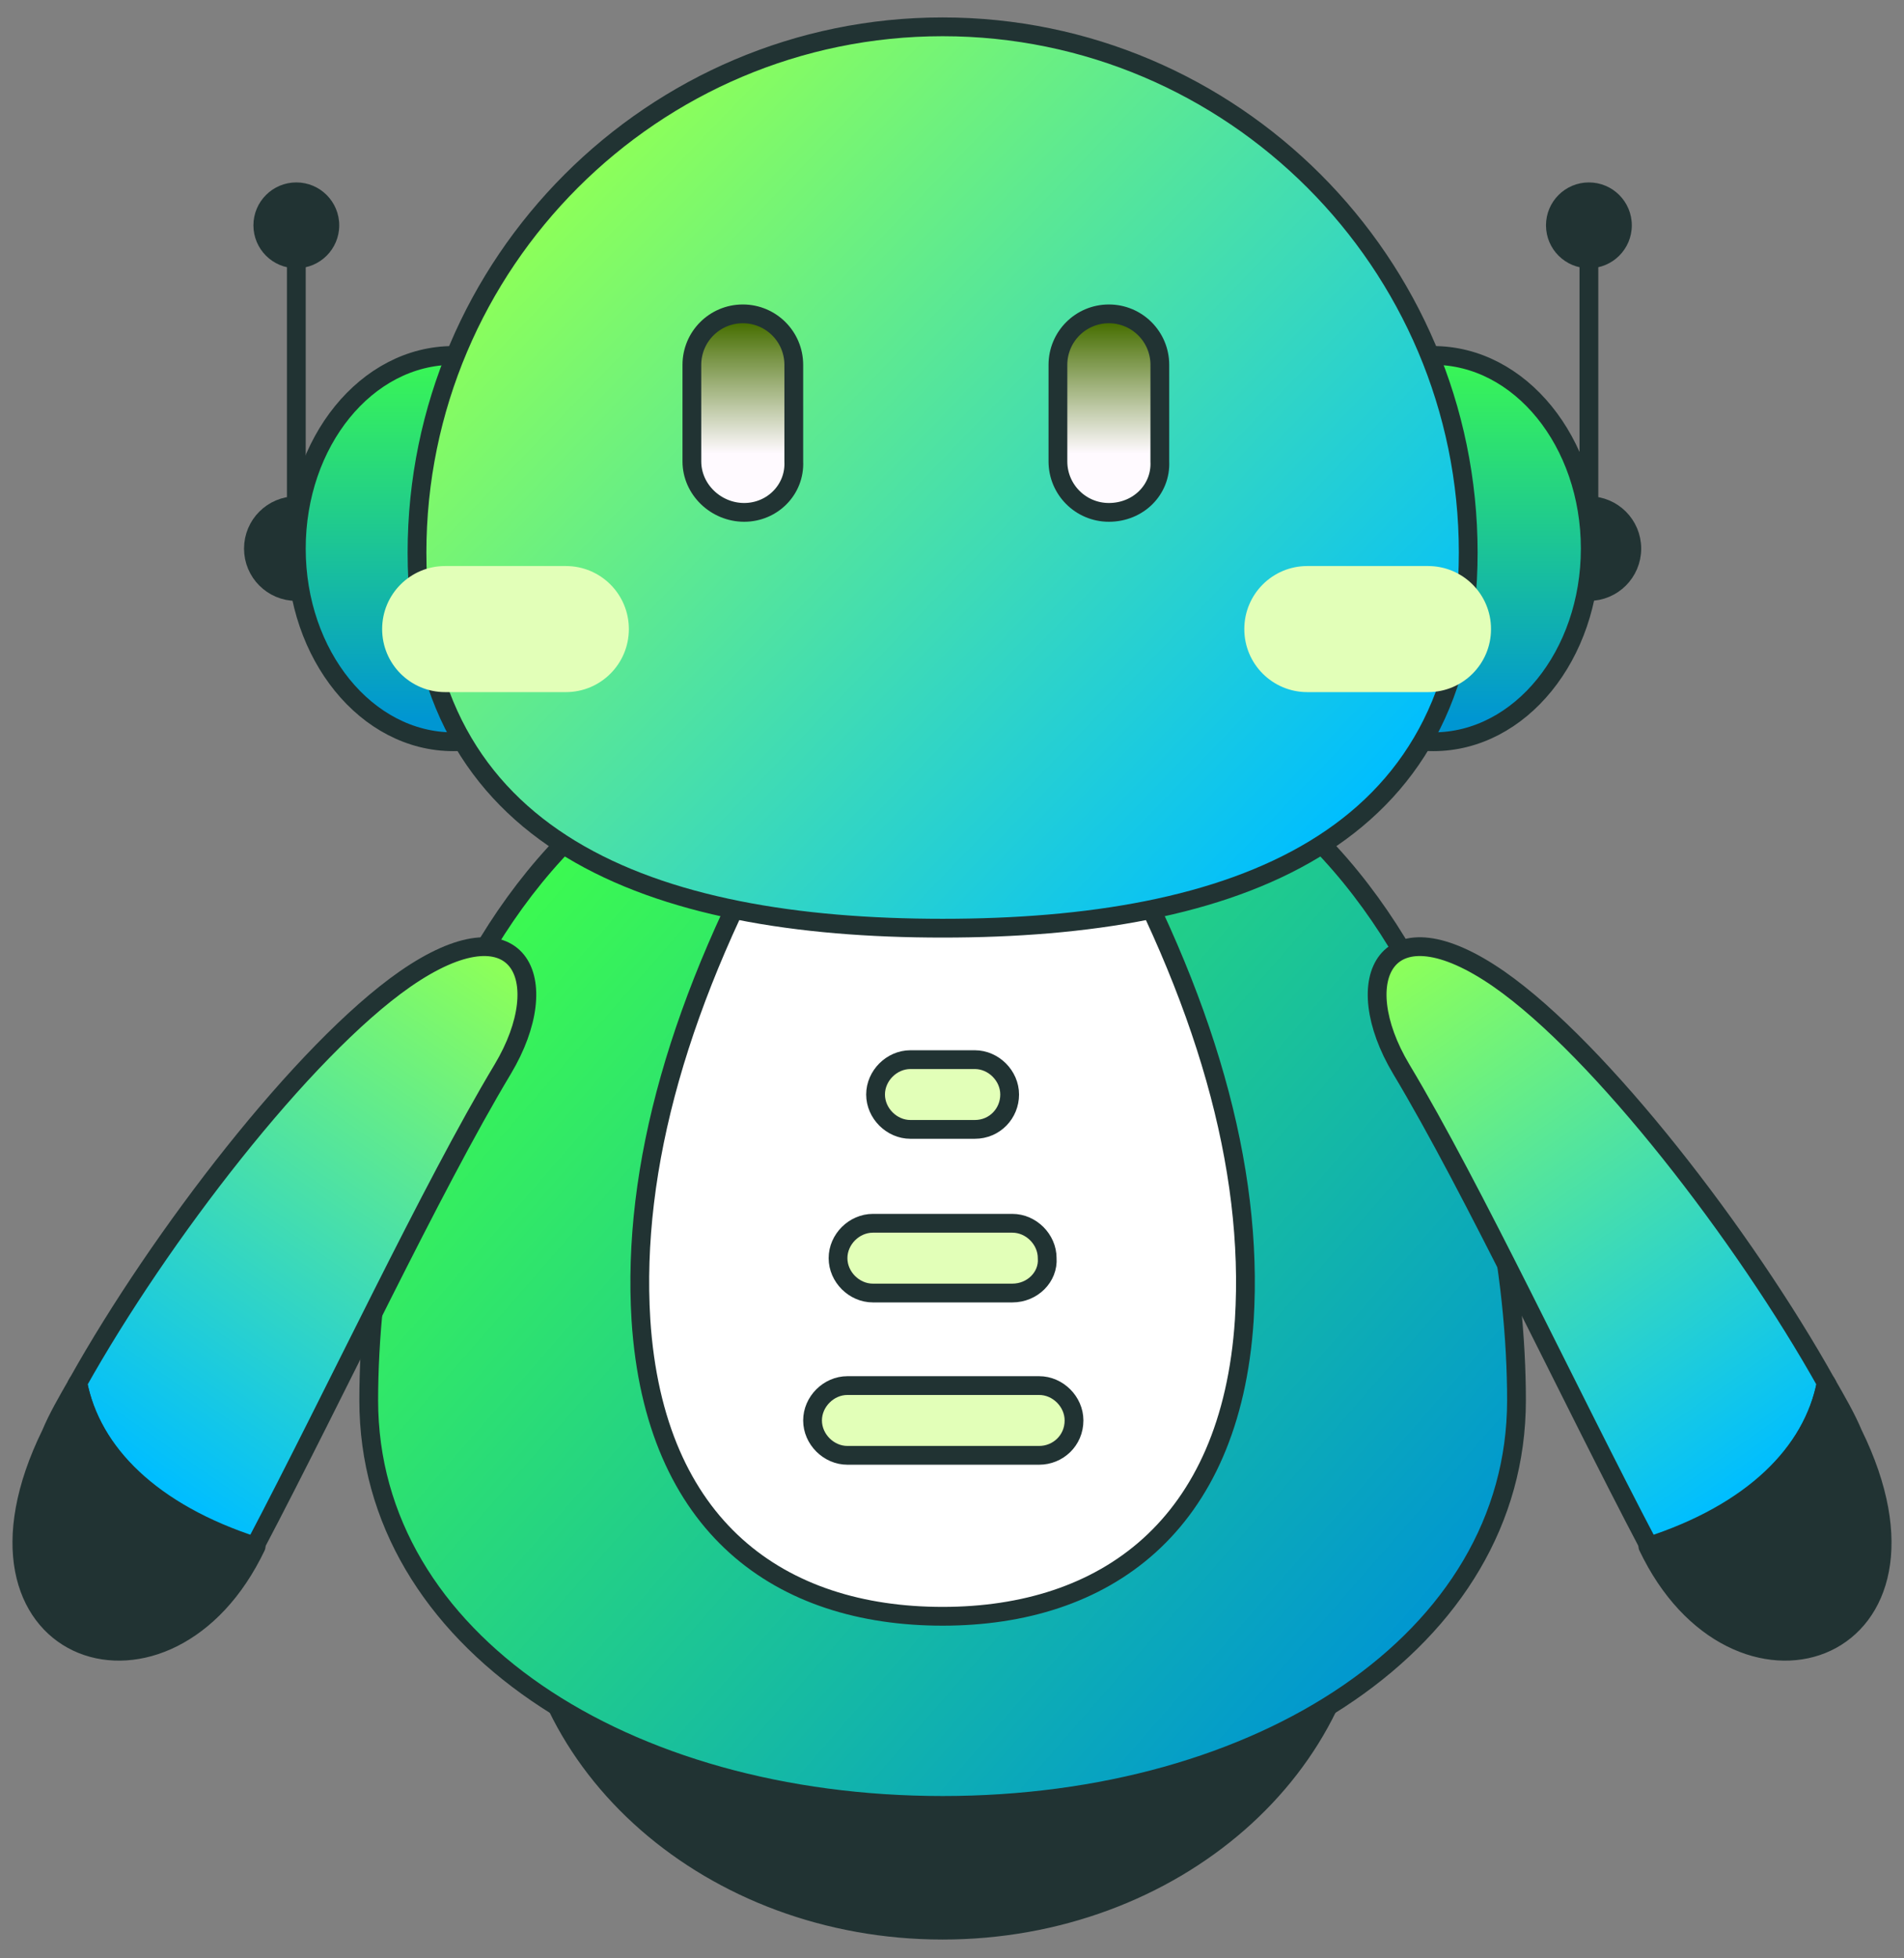 <?xml version="1.0" encoding="utf-8"?>
<!-- Generator: Adobe Illustrator 26.3.1, SVG Export Plug-In . SVG Version: 6.00 Build 0)  -->
<svg version="1.1" id="レイヤー_1" xmlns="http://www.w3.org/2000/svg" xmlns:xlink="http://www.w3.org/1999/xlink" x="0px"
	 y="0px" viewBox="0 0 142 146" style="enable-background:new 0 0 142 146;" xml:space="preserve">
<rect x="0" y="0" width="142" height="146" fill="#808080" stroke="none"/>
<style type="text/css">
	.st0{fill:#213333;stroke:#213333;stroke-width:1.4;stroke-linecap:round;stroke-linejoin:round;stroke-miterlimit:10;}
	.st1{fill:url(#SVGID_1_);stroke:#213333;stroke-width:1.4;stroke-miterlimit:10;}
	.st2{fill:#FFFFFF;stroke:#213333;stroke-width:1.4;stroke-linecap:round;stroke-linejoin:round;stroke-miterlimit:10;}
	.st3{fill:#213333;}
	.st4{fill:none;stroke:#213333;stroke-width:1.4;stroke-linecap:round;stroke-linejoin:round;stroke-miterlimit:10;}
	
		.st5{fill:url(#SVGID_00000080926992419291948410000013868061031551113909_);stroke:#213333;stroke-width:1.4;stroke-miterlimit:10;}
	
		.st6{fill:url(#SVGID_00000105414857687968983850000001481109038750585743_);stroke:#213333;stroke-width:1.4;stroke-miterlimit:10;}
	
		.st7{fill:url(#SVGID_00000104683061346718106410000008949563314905220752_);stroke:#213333;stroke-width:1.4;stroke-miterlimit:10;}
	
		.st8{fill:url(#SVGID_00000174587067871678633310000016792561117273195160_);stroke:#213333;stroke-width:1.4;stroke-miterlimit:10;}
	
		.st9{fill:url(#SVGID_00000029724357623559920890000002657054461029880761_);stroke:#213333;stroke-width:1.4;stroke-miterlimit:10;}
	
		.st10{fill:url(#SVGID_00000087394728524895418110000012668157724363971216_);stroke:#213333;stroke-width:1.4;stroke-miterlimit:10;}
	
		.st11{fill:url(#SVGID_00000018236680389122552390000015550037547312582786_);stroke:#213333;stroke-width:1.4;stroke-miterlimit:10;}
	.st12{fill:#E2FFB8;}
	.st13{fill:#E2FFB8;stroke:#213333;stroke-width:1.4;stroke-miterlimit:10;}
</style>
<g>
	<path class="st0" d="M101.5,116.6c0-15.1-14-19.5-31.2-19.5s-31.2,4.4-31.2,19.5s14,27.3,31.2,27.3S101.5,131.7,101.5,116.6z"/>
	<linearGradient id="SVGID_1_" gradientUnits="userSpaceOnUse" x1="38.063" y1="67.342" x2="103.862" y2="124.835">
		<stop  offset="0" style="stop-color:#3CFA50"/>
		<stop  offset="1" style="stop-color:#0096D2"/>
	</linearGradient>
	<path class="st1" d="M113.1,104.4c0,17.9-19.1,30.2-42.8,30.2s-42.8-12.3-42.8-30.2s7.9-52.8,42.8-52.8S113.1,86.5,113.1,104.4z"/>
	<path class="st2" d="M58.5,60.5C50.7,74.4,47.1,87,47.8,98.4c1,15.5,10.4,22.1,22.5,22.1s21.5-6.7,22.5-22.1
		c0.7-11.4-2.9-24-10.7-37.9L58.5,60.5z"/>
	<circle class="st0" cx="118.5" cy="40.9" r="3.2"/>
	<circle class="st3" cx="118.5" cy="16.8" r="3.2"/>
	<line class="st4" x1="118.5" y1="19.9" x2="118.5" y2="37.7"/>
	<circle class="st0" cx="22.1" cy="40.9" r="3.2"/>
	<circle class="st3" cx="22.1" cy="16.8" r="3.2"/>
	
		<linearGradient id="SVGID_00000145744766012713285280000015045225053563447698_" gradientUnits="userSpaceOnUse" x1="33.79" y1="25.904" x2="33.79" y2="53.589">
		<stop  offset="0" style="stop-color:#3CFA50"/>
		<stop  offset="1" style="stop-color:#0096D2"/>
	</linearGradient>
	
		<ellipse style="fill:url(#SVGID_00000145744766012713285280000015045225053563447698_);stroke:#213333;stroke-width:1.4;stroke-miterlimit:10;" cx="33.8" cy="40.9" rx="11.7" ry="14.4"/>
	
		<linearGradient id="SVGID_00000021105432816859887840000004358325498552832191_" gradientUnits="userSpaceOnUse" x1="106.866" y1="25.904" x2="106.866" y2="53.589">
		<stop  offset="0" style="stop-color:#3CFA50"/>
		<stop  offset="1" style="stop-color:#0096D2"/>
	</linearGradient>
	
		<ellipse style="fill:url(#SVGID_00000021105432816859887840000004358325498552832191_);stroke:#213333;stroke-width:1.4;stroke-miterlimit:10;" cx="106.9" cy="40.9" rx="11.7" ry="14.4"/>
	
		<linearGradient id="SVGID_00000062900112836996325140000011133550321702323876_" gradientUnits="userSpaceOnUse" x1="43.898" y1="13.419" x2="97.007" y2="64.548">
		<stop  offset="0" style="stop-color:#8CFF5A"/>
		<stop  offset="1" style="stop-color:#00BEFF"/>
	</linearGradient>
	
		<path style="fill:url(#SVGID_00000062900112836996325140000011133550321702323876_);stroke:#213333;stroke-width:1.4;stroke-miterlimit:10;" d="
		M109.5,41.2c0,21.6-17.5,28-39.2,28s-39.2-6.4-39.2-28S48.7,2,70.3,2S109.5,19.6,109.5,41.2z"/>
	
		<linearGradient id="SVGID_00000112594805469748183620000003266468754483950504_" gradientUnits="userSpaceOnUse" x1="82.743" y1="38.003" x2="82.743" y2="24.059">
		<stop  offset="0.3" style="stop-color:#FFFAFF"/>
		<stop  offset="1" style="stop-color:#466E00"/>
	</linearGradient>
	
		<path style="fill:url(#SVGID_00000112594805469748183620000003266468754483950504_);stroke:#213333;stroke-width:1.4;stroke-miterlimit:10;" d="
		M82.7,38.2L82.7,38.2c-2.1,0-3.8-1.7-3.8-3.8v-7.2c0-2.1,1.7-3.8,3.8-3.8h0c2.1,0,3.8,1.7,3.8,3.8v7.2
		C86.6,36.5,84.9,38.2,82.7,38.2z"/>
	
		<linearGradient id="SVGID_00000160183586821709324500000015111232489058215814_" gradientUnits="userSpaceOnUse" x1="55.465" y1="38.003" x2="55.465" y2="24.059">
		<stop  offset="0.3" style="stop-color:#FFFAFF"/>
		<stop  offset="1" style="stop-color:#466E00"/>
	</linearGradient>
	
		<path style="fill:url(#SVGID_00000160183586821709324500000015111232489058215814_);stroke:#213333;stroke-width:1.4;stroke-miterlimit:10;" d="
		M55.5,38.2L55.5,38.2c-2.1,0-3.9-1.7-3.9-3.8v-7.2c0-2.1,1.7-3.8,3.8-3.8h0c2.1,0,3.8,1.7,3.8,3.8v7.2
		C59.3,36.5,57.6,38.2,55.5,38.2z"/>
	<line class="st4" x1="22.1" y1="19.9" x2="22.1" y2="37.7"/>
	<g>
		
			<linearGradient id="SVGID_00000025445234326709016000000016551190848663562897_" gradientUnits="userSpaceOnUse" x1="103.893" y1="72.237" x2="130.612" y2="110.172">
			<stop  offset="0" style="stop-color:#8CFF5A"/>
			<stop  offset="1" style="stop-color:#00BEFF"/>
		</linearGradient>
		
			<path style="fill:url(#SVGID_00000025445234326709016000000016551190848663562897_);stroke:#213333;stroke-width:1.4;stroke-miterlimit:10;" d="
			M136.2,103.1c-6.1-10.9-16.8-24.8-24.4-30.1c-8.5-5.9-11.3,0-7.3,6.7c5.4,9,12.4,24,18.5,35.6
			C130.7,112.9,135.2,108.3,136.2,103.1z"/>
		<path class="st0" d="M136.2,103.1c-1,5.2-5.5,9.7-13.3,12.2c0.1,0.2,0.2,0.4,0.3,0.6c6.8,13.1,23,7.3,15-9
			C137.7,105.7,137,104.5,136.2,103.1z"/>
	</g>
	<g>
		
			<linearGradient id="SVGID_00000032635085071645371210000002650282986775930754_" gradientUnits="userSpaceOnUse" x1="37.563" y1="72.497" x2="11.504" y2="110.103">
			<stop  offset="0" style="stop-color:#8CFF5A"/>
			<stop  offset="1" style="stop-color:#00BEFF"/>
		</linearGradient>
		
			<path style="fill:url(#SVGID_00000032635085071645371210000002650282986775930754_);stroke:#213333;stroke-width:1.4;stroke-miterlimit:10;" d="
			M5.8,103.1c6.1-10.9,16.8-24.8,24.4-30.1c8.5-5.9,11.3,0,7.3,6.7c-5.4,9-12.4,24-18.5,35.6C11.3,112.9,6.8,108.3,5.8,103.1z"/>
		<path class="st0" d="M5.8,103.1c1,5.2,5.5,9.7,13.3,12.2c-0.1,0.2-0.2,0.4-0.3,0.6c-6.8,13.1-23,7.3-15-9
			C4.3,105.7,5,104.5,5.8,103.1z"/>
	</g>
	<path class="st12" d="M106.5,51.6h-9c-2.6,0-4.7-2.1-4.7-4.7v0c0-2.6,2.1-4.7,4.7-4.7h9c2.6,0,4.7,2.1,4.7,4.7v0
		C111.2,49.5,109.1,51.6,106.5,51.6z"/>
	<path class="st12" d="M42.2,51.6h-9c-2.6,0-4.7-2.1-4.7-4.7v0c0-2.6,2.1-4.7,4.7-4.7h9c2.6,0,4.7,2.1,4.7,4.7v0
		C46.9,49.5,44.8,51.6,42.2,51.6z"/>
	<path class="st13" d="M75.5,96.4H65.1c-1.4,0-2.6-1.2-2.6-2.6l0,0c0-1.4,1.2-2.6,2.6-2.6h10.4c1.4,0,2.6,1.2,2.6,2.6l0,0
		C78.2,95.2,77,96.4,75.5,96.4z"/>
	<path class="st13" d="M72.7,84.2h-4.8c-1.4,0-2.6-1.2-2.6-2.6v0c0-1.4,1.2-2.6,2.6-2.6h4.8c1.4,0,2.6,1.2,2.6,2.6v0
		C75.3,83,74.2,84.2,72.7,84.2z"/>
	<path class="st13" d="M77.5,108.5H63.2c-1.4,0-2.6-1.2-2.6-2.6v0c0-1.4,1.2-2.6,2.6-2.6h14.3c1.4,0,2.6,1.2,2.6,2.6v0
		C80.1,107.4,78.9,108.5,77.5,108.5z"/>
</g>
</svg>
